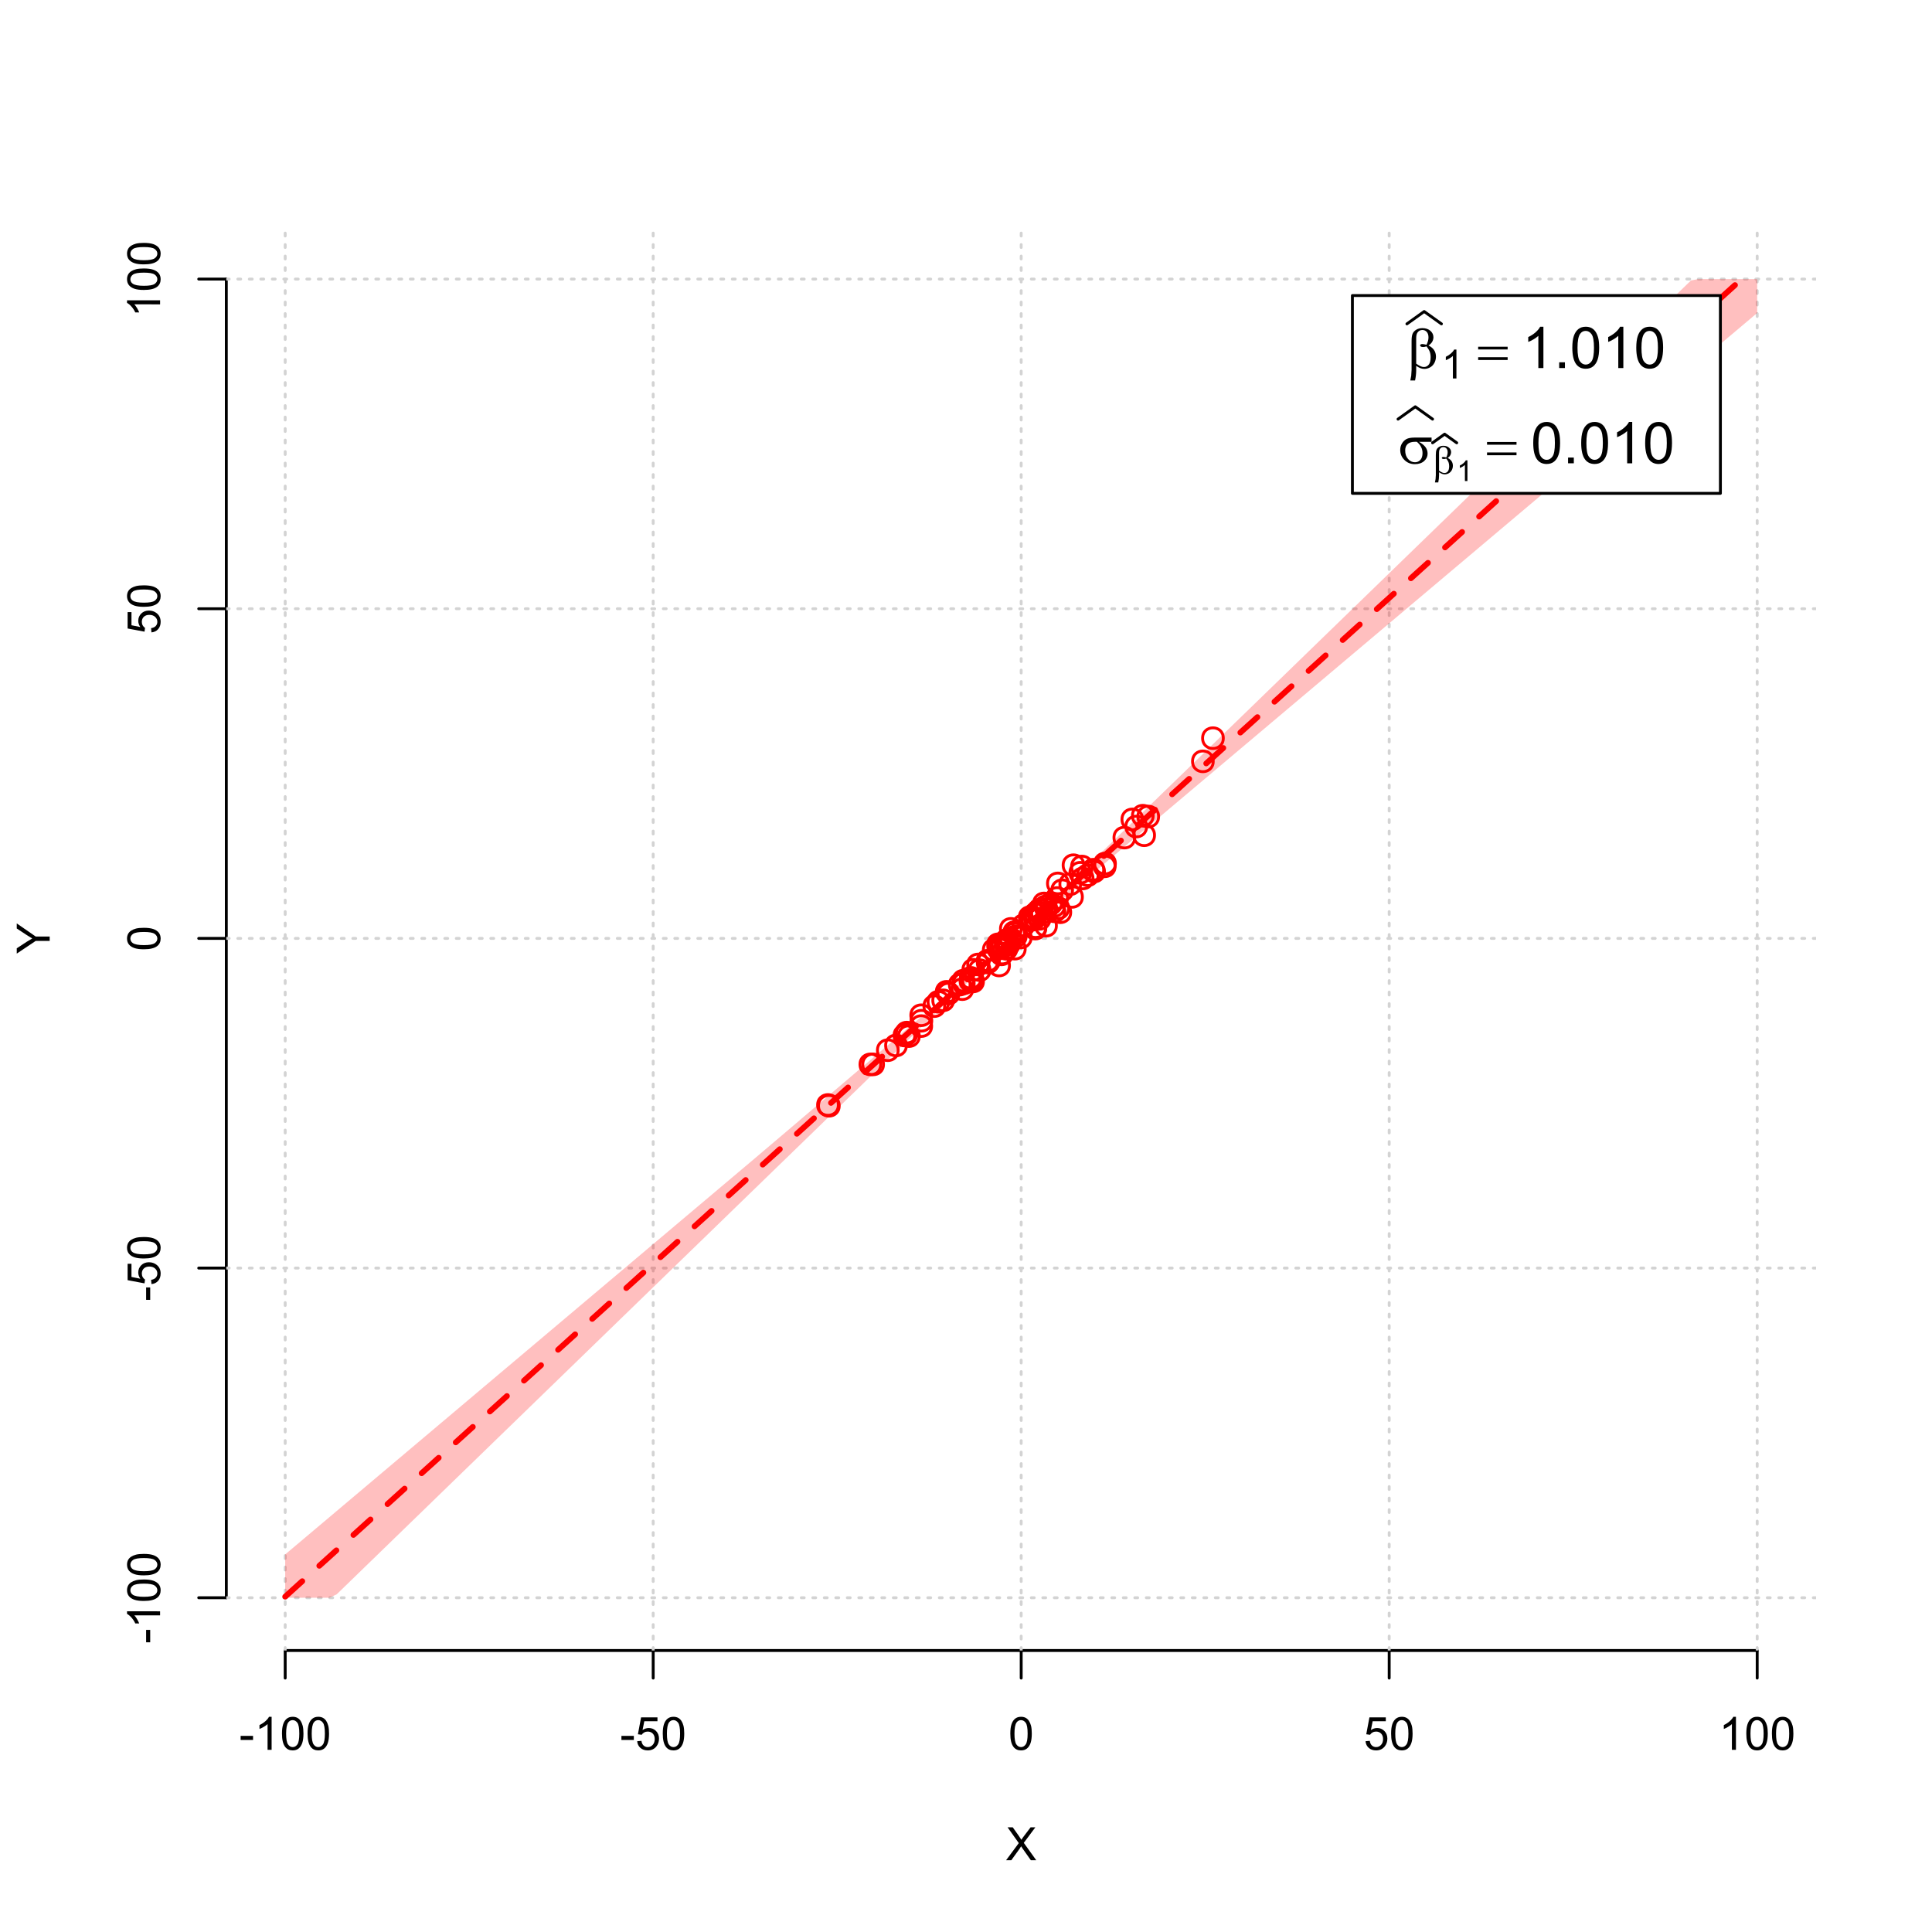 <?xml version="1.0" encoding="UTF-8"?>
<svg xmlns="http://www.w3.org/2000/svg" xmlns:xlink="http://www.w3.org/1999/xlink" width="504pt" height="504pt" viewBox="0 0 504 504" version="1.1">
<defs>
<g>
<symbol overflow="visible" id="glyph0-0">
<path style="stroke:none;" d="M 1.5 0 L 1.5 -7.5 L 7.5 -7.5 L 7.5 0 Z M 1.688 -0.188 L 7.312 -0.188 L 7.312 -7.312 L 1.688 -7.312 Z M 1.688 -0.188 "/>
</symbol>
<symbol overflow="visible" id="glyph0-1">
<path style="stroke:none;" d="M 0.055 0 L 3.375 -4.477 L 0.445 -8.59 L 1.797 -8.59 L 3.359 -6.387 C 3.68 -5.93 3.91 -5.578 4.047 -5.332 C 4.238 -5.645 4.465 -5.969 4.727 -6.312 L 6.457 -8.59 L 7.695 -8.59 L 4.676 -4.539 L 7.93 0 L 6.523 0 L 4.359 -3.062 C 4.238 -3.238 4.113 -3.43 3.984 -3.641 C 3.789 -3.324 3.652 -3.109 3.574 -2.992 L 1.418 0 Z M 0.055 0 "/>
</symbol>
<symbol overflow="visible" id="glyph0-2">
<path style="stroke:none;" d="M 0.383 -2.578 L 0.383 -3.641 L 3.621 -3.641 L 3.621 -2.578 Z M 0.383 -2.578 "/>
</symbol>
<symbol overflow="visible" id="glyph0-3">
<path style="stroke:none;" d="M 4.469 0 L 3.414 0 L 3.414 -6.719 C 3.16 -6.477 2.828 -6.234 2.414 -5.996 C 2 -5.75 1.629 -5.57 1.305 -5.449 L 1.305 -6.469 C 1.895 -6.742 2.41 -7.078 2.852 -7.477 C 3.293 -7.871 3.605 -8.254 3.789 -8.625 L 4.469 -8.625 Z M 4.469 0 "/>
</symbol>
<symbol overflow="visible" id="glyph0-4">
<path style="stroke:none;" d="M 0.5 -4.234 C 0.496 -5.246 0.602 -6.062 0.812 -6.688 C 1.02 -7.305 1.328 -7.785 1.742 -8.121 C 2.148 -8.457 2.668 -8.625 3.297 -8.625 C 3.758 -8.625 4.164 -8.531 4.512 -8.348 C 4.855 -8.16 5.141 -7.891 5.371 -7.543 C 5.594 -7.191 5.773 -6.766 5.906 -6.266 C 6.035 -5.762 6.098 -5.086 6.102 -4.234 C 6.098 -3.227 5.996 -2.414 5.789 -1.797 C 5.578 -1.176 5.266 -0.695 4.859 -0.359 C 4.445 -0.02 3.926 0.145 3.297 0.148 C 2.465 0.145 1.816 -0.148 1.348 -0.742 C 0.781 -1.457 0.496 -2.621 0.5 -4.234 Z M 1.582 -4.234 C 1.582 -2.824 1.746 -1.887 2.074 -1.418 C 2.402 -0.949 2.809 -0.715 3.297 -0.719 C 3.777 -0.715 4.184 -0.949 4.52 -1.422 C 4.848 -1.887 5.016 -2.824 5.016 -4.234 C 5.016 -5.648 4.848 -6.59 4.52 -7.055 C 4.184 -7.516 3.773 -7.746 3.289 -7.75 C 2.801 -7.746 2.414 -7.543 2.125 -7.137 C 1.762 -6.613 1.582 -5.645 1.582 -4.234 Z M 1.582 -4.234 "/>
</symbol>
<symbol overflow="visible" id="glyph0-5">
<path style="stroke:none;" d="M 0.5 -2.25 L 1.605 -2.344 C 1.684 -1.805 1.871 -1.398 2.176 -1.125 C 2.473 -0.852 2.836 -0.715 3.258 -0.719 C 3.766 -0.715 4.195 -0.906 4.547 -1.293 C 4.898 -1.672 5.074 -2.18 5.074 -2.82 C 5.074 -3.414 4.902 -3.891 4.566 -4.242 C 4.227 -4.59 3.785 -4.762 3.242 -4.766 C 2.898 -4.762 2.594 -4.684 2.32 -4.531 C 2.047 -4.375 1.832 -4.176 1.676 -3.93 L 0.688 -4.062 L 1.516 -8.473 L 5.789 -8.473 L 5.789 -7.465 L 2.359 -7.465 L 1.898 -5.156 C 2.414 -5.516 2.953 -5.695 3.523 -5.695 C 4.27 -5.695 4.902 -5.434 5.422 -4.914 C 5.934 -4.395 6.191 -3.727 6.195 -2.914 C 6.191 -2.133 5.965 -1.461 5.516 -0.898 C 4.961 -0.199 4.211 0.145 3.258 0.148 C 2.477 0.145 1.836 -0.07 1.344 -0.508 C 0.844 -0.941 0.562 -1.523 0.5 -2.25 Z M 0.5 -2.25 "/>
</symbol>
<symbol overflow="visible" id="glyph1-0">
<path style="stroke:none;" d="M 0 -1.5 L -7.5 -1.5 L -7.5 -7.5 L 0 -7.5 Z M -0.188 -1.688 L -0.188 -7.312 L -7.312 -7.312 L -7.312 -1.688 Z M -0.188 -1.688 "/>
</symbol>
<symbol overflow="visible" id="glyph1-1">
<path style="stroke:none;" d="M 0 -3.344 L -3.641 -3.348 L -8.59 -0.035 L -8.59 -1.418 L -6 -3.113 C -5.516 -3.422 -5.031 -3.715 -4.547 -3.984 C -4.992 -4.242 -5.496 -4.555 -6.062 -4.922 L -8.59 -6.586 L -8.59 -7.91 L -3.637 -4.484 L 0 -4.484 Z M 0 -3.344 "/>
</symbol>
<symbol overflow="visible" id="glyph1-2">
<path style="stroke:none;" d="M -2.578 -0.383 L -3.641 -0.383 L -3.641 -3.621 L -2.578 -3.621 Z M -2.578 -0.383 "/>
</symbol>
<symbol overflow="visible" id="glyph1-3">
<path style="stroke:none;" d="M 0 -4.469 L 0 -3.414 L -6.719 -3.418 C -6.477 -3.16 -6.234 -2.828 -5.996 -2.418 C -5.75 -2.004 -5.57 -1.633 -5.449 -1.309 L -6.469 -1.309 C -6.742 -1.895 -7.078 -2.41 -7.477 -2.852 C -7.871 -3.293 -8.254 -3.605 -8.625 -3.793 L -8.625 -4.473 Z M 0 -4.469 "/>
</symbol>
<symbol overflow="visible" id="glyph1-4">
<path style="stroke:none;" d="M -4.234 -0.5 C -5.246 -0.496 -6.062 -0.602 -6.688 -0.812 C -7.305 -1.02 -7.785 -1.328 -8.121 -1.742 C -8.457 -2.152 -8.625 -2.672 -8.625 -3.301 C -8.625 -3.758 -8.531 -4.164 -8.348 -4.512 C -8.16 -4.859 -7.891 -5.145 -7.543 -5.371 C -7.191 -5.594 -6.766 -5.773 -6.266 -5.906 C -5.762 -6.035 -5.086 -6.098 -4.234 -6.102 C -3.223 -6.098 -2.41 -5.996 -1.793 -5.789 C -1.176 -5.578 -0.695 -5.266 -0.359 -4.859 C -0.02 -4.445 0.145 -3.926 0.148 -3.297 C 0.145 -2.465 -0.148 -1.816 -0.742 -1.348 C -1.457 -0.781 -2.621 -0.496 -4.234 -0.5 Z M -4.234 -1.582 C -2.824 -1.582 -1.887 -1.746 -1.418 -2.074 C -0.949 -2.402 -0.715 -2.809 -0.719 -3.297 C -0.715 -3.777 -0.949 -4.184 -1.422 -4.52 C -1.887 -4.848 -2.824 -5.016 -4.234 -5.016 C -5.648 -5.016 -6.59 -4.848 -7.055 -4.52 C -7.516 -4.188 -7.746 -3.777 -7.75 -3.289 C -7.746 -2.801 -7.543 -2.414 -7.137 -2.129 C -6.613 -1.762 -5.645 -1.582 -4.234 -1.582 Z M -4.234 -1.582 "/>
</symbol>
<symbol overflow="visible" id="glyph1-5">
<path style="stroke:none;" d="M -2.25 -0.5 L -2.344 -1.605 C -1.805 -1.684 -1.398 -1.871 -1.125 -2.176 C -0.852 -2.473 -0.715 -2.836 -0.719 -3.258 C -0.715 -3.766 -0.906 -4.195 -1.293 -4.547 C -1.672 -4.898 -2.18 -5.074 -2.816 -5.074 C -3.414 -5.074 -3.891 -4.902 -4.242 -4.566 C -4.59 -4.227 -4.762 -3.785 -4.766 -3.242 C -4.762 -2.898 -4.684 -2.594 -4.531 -2.32 C -4.375 -2.047 -4.176 -1.832 -3.93 -1.676 L -4.062 -0.688 L -8.473 -1.52 L -8.473 -5.789 L -7.465 -5.789 L -7.465 -2.363 L -5.156 -1.898 C -5.516 -2.414 -5.695 -2.953 -5.695 -3.523 C -5.695 -4.27 -5.434 -4.902 -4.914 -5.422 C -4.395 -5.934 -3.727 -6.191 -2.91 -6.195 C -2.133 -6.191 -1.461 -5.965 -0.895 -5.516 C -0.199 -4.961 0.145 -4.211 0.148 -3.258 C 0.145 -2.477 -0.07 -1.836 -0.508 -1.344 C -0.941 -0.848 -1.523 -0.566 -2.25 -0.5 Z M -2.25 -0.5 "/>
</symbol>
<symbol overflow="visible" id="glyph2-0">
<path style="stroke:none;" d="M 0.754 0 L 0.754 -9.375 L 8.254 -9.375 L 8.254 0 Z M 0.988 -0.234 L 8.02 -0.234 L 8.02 -9.141 L 0.988 -9.141 Z M 0.988 -0.234 "/>
</symbol>
<symbol overflow="visible" id="glyph2-1">
<path style="stroke:none;" d="M 2.418 -0.57 L 2.418 0.668 C 2.414 1.457 2.316 2.312 2.125 3.238 L 0.887 3.238 C 1.016 2.629 1.094 2.215 1.121 2 C 1.18 1.312 1.211 0.812 1.215 0.5 L 1.215 -6.988 C 1.211 -7.859 1.297 -8.508 1.473 -8.93 C 1.645 -9.352 1.957 -9.703 2.41 -9.988 C 2.859 -10.27 3.402 -10.41 4.035 -10.414 C 4.906 -10.41 5.605 -10.176 6.129 -9.711 C 6.652 -9.238 6.914 -8.684 6.914 -8.043 C 6.914 -7.625 6.805 -7.23 6.594 -6.855 C 6.379 -6.48 6.051 -6.156 5.609 -5.891 C 6.914 -5.262 7.57 -4.289 7.574 -2.973 C 7.57 -2.383 7.434 -1.836 7.164 -1.332 C 6.887 -0.82 6.512 -0.434 6.035 -0.172 C 5.555 0.094 5.059 0.223 4.555 0.227 C 4.227 0.223 3.906 0.168 3.586 0.059 C 3.266 -0.051 2.875 -0.258 2.418 -0.57 Z M 2.418 -1.148 C 2.891 -0.816 3.305 -0.578 3.656 -0.434 C 3.918 -0.324 4.18 -0.27 4.445 -0.27 C 4.938 -0.27 5.352 -0.473 5.688 -0.879 C 6.02 -1.285 6.188 -1.93 6.188 -2.82 C 6.188 -3.375 6.105 -3.863 5.949 -4.281 C 5.785 -4.695 5.508 -5.152 5.113 -5.656 C 4.773 -5.539 4.484 -5.484 4.242 -5.484 C 3.945 -5.484 3.738 -5.527 3.621 -5.617 C 3.5 -5.703 3.438 -5.797 3.441 -5.902 C 3.438 -5.992 3.484 -6.078 3.578 -6.152 C 3.668 -6.223 3.816 -6.258 4.027 -6.262 C 4.262 -6.258 4.625 -6.195 5.113 -6.07 C 5.453 -6.75 5.625 -7.391 5.625 -8 C 5.625 -8.609 5.473 -9.086 5.172 -9.426 C 4.867 -9.758 4.492 -9.926 4.043 -9.93 C 3.477 -9.926 3.035 -9.688 2.727 -9.215 C 2.516 -8.895 2.414 -8.383 2.418 -7.684 Z M 2.418 -1.148 "/>
</symbol>
<symbol overflow="visible" id="glyph2-2">
<path style="stroke:none;" d="M 0.27 -5.559 L 7.961 -5.559 L 7.961 -4.848 L 0.27 -4.848 Z M 0.27 -2.828 L 7.961 -2.828 L 7.961 -2.102 L 0.27 -2.102 Z M 0.27 -2.828 "/>
</symbol>
<symbol overflow="visible" id="glyph2-3">
<path style="stroke:none;" d="M 8.746 -5.602 L 5.465 -5.602 C 6.199 -5.191 6.758 -4.734 7.141 -4.238 C 7.52 -3.738 7.711 -3.164 7.711 -2.512 C 7.711 -1.758 7.406 -1.113 6.801 -0.578 C 6.195 -0.043 5.387 0.223 4.371 0.227 C 3.301 0.223 2.398 -0.137 1.668 -0.863 C 0.934 -1.59 0.566 -2.469 0.57 -3.5 C 0.566 -4.117 0.723 -4.68 1.031 -5.184 C 1.336 -5.688 1.723 -6.066 2.199 -6.324 C 2.668 -6.578 3.391 -6.707 4.367 -6.711 L 8.746 -6.711 Z M 4.914 -5.602 C 4.707 -5.605 4.551 -5.605 4.445 -5.609 C 3.566 -5.605 2.918 -5.41 2.5 -5.023 C 2.074 -4.629 1.863 -4.078 1.867 -3.367 C 1.863 -2.434 2.113 -1.684 2.621 -1.117 C 3.121 -0.551 3.719 -0.27 4.41 -0.27 C 4.984 -0.27 5.457 -0.473 5.828 -0.887 C 6.199 -1.297 6.387 -1.895 6.387 -2.672 C 6.387 -3.797 5.895 -4.773 4.914 -5.602 Z M 4.914 -5.602 "/>
</symbol>
<symbol overflow="visible" id="glyph3-0">
<path style="stroke:none;" d="M 1.312 0 L 1.312 -6.562 L 6.562 -6.562 L 6.562 0 Z M 1.477 -0.164 L 6.398 -0.164 L 6.398 -6.398 L 1.477 -6.398 Z M 1.477 -0.164 "/>
</symbol>
<symbol overflow="visible" id="glyph3-1">
<path style="stroke:none;" d="M 3.91 0 L 2.988 0 L 2.988 -5.879 C 2.766 -5.664 2.473 -5.453 2.113 -5.242 C 1.75 -5.027 1.426 -4.871 1.145 -4.77 L 1.145 -5.66 C 1.656 -5.902 2.109 -6.195 2.496 -6.539 C 2.883 -6.883 3.156 -7.219 3.316 -7.547 L 3.91 -7.547 Z M 3.91 0 "/>
</symbol>
<symbol overflow="visible" id="glyph4-0">
<path style="stroke:none;" d="M 1.875 0 L 1.875 -9.375 L 9.375 -9.375 L 9.375 0 Z M 2.109 -0.234 L 9.141 -0.234 L 9.141 -9.141 L 2.109 -9.141 Z M 2.109 -0.234 "/>
</symbol>
<symbol overflow="visible" id="glyph4-1">
<path style="stroke:none;" d="M 5.59 0 L 4.27 0 L 4.27 -8.402 C 3.949 -8.098 3.531 -7.793 3.02 -7.492 C 2.504 -7.188 2.043 -6.961 1.633 -6.812 L 1.633 -8.086 C 2.367 -8.43 3.012 -8.848 3.566 -9.344 C 4.117 -9.836 4.508 -10.316 4.738 -10.781 L 5.59 -10.781 Z M 5.59 0 "/>
</symbol>
<symbol overflow="visible" id="glyph4-2">
<path style="stroke:none;" d="M 1.363 0 L 1.363 -1.5 L 2.863 -1.5 L 2.863 0 Z M 1.363 0 "/>
</symbol>
<symbol overflow="visible" id="glyph4-3">
<path style="stroke:none;" d="M 0.621 -5.297 C 0.621 -6.562 0.75 -7.582 1.012 -8.359 C 1.273 -9.133 1.664 -9.73 2.18 -10.152 C 2.695 -10.57 3.344 -10.781 4.125 -10.781 C 4.699 -10.781 5.203 -10.664 5.641 -10.434 C 6.074 -10.199 6.434 -9.863 6.715 -9.43 C 6.996 -8.988 7.219 -8.457 7.383 -7.832 C 7.543 -7.203 7.621 -6.359 7.625 -5.297 C 7.621 -4.035 7.492 -3.016 7.234 -2.246 C 6.973 -1.469 6.586 -0.871 6.074 -0.449 C 5.559 -0.027 4.91 0.18 4.125 0.184 C 3.086 0.18 2.27 -0.188 1.684 -0.93 C 0.973 -1.82 0.621 -3.277 0.621 -5.297 Z M 1.977 -5.297 C 1.973 -3.531 2.18 -2.355 2.594 -1.777 C 3.004 -1.191 3.516 -0.902 4.125 -0.902 C 4.727 -0.902 5.234 -1.195 5.648 -1.781 C 6.062 -2.367 6.27 -3.539 6.27 -5.297 C 6.27 -7.062 6.062 -8.234 5.648 -8.816 C 5.234 -9.398 4.719 -9.691 4.109 -9.691 C 3.5 -9.691 3.02 -9.434 2.66 -8.922 C 2.203 -8.262 1.973 -7.055 1.977 -5.297 Z M 1.977 -5.297 "/>
</symbol>
<symbol overflow="visible" id="glyph5-0">
<path style="stroke:none;" d="M 0.527 0 L 0.527 -6.562 L 5.777 -6.562 L 5.777 0 Z M 0.691 -0.164 L 5.613 -0.164 L 5.613 -6.398 L 0.691 -6.398 Z M 0.691 -0.164 "/>
</symbol>
<symbol overflow="visible" id="glyph5-1">
<path style="stroke:none;" d="M 1.691 -0.398 L 1.691 0.465 C 1.688 1.016 1.621 1.617 1.488 2.266 L 0.621 2.266 C 0.711 1.84 0.766 1.551 0.785 1.398 C 0.828 0.918 0.848 0.566 0.852 0.348 L 0.852 -4.891 C 0.848 -5.5 0.91 -5.953 1.031 -6.25 C 1.152 -6.543 1.371 -6.789 1.688 -6.992 C 2.004 -7.188 2.383 -7.289 2.824 -7.289 C 3.434 -7.289 3.922 -7.125 4.289 -6.797 C 4.656 -6.469 4.84 -6.078 4.84 -5.629 C 4.84 -5.336 4.766 -5.059 4.617 -4.801 C 4.469 -4.535 4.238 -4.309 3.926 -4.121 C 4.84 -3.68 5.297 -3 5.301 -2.082 C 5.297 -1.668 5.199 -1.285 5.012 -0.93 C 4.816 -0.574 4.555 -0.305 4.223 -0.117 C 3.887 0.066 3.543 0.156 3.188 0.16 C 2.957 0.156 2.73 0.117 2.508 0.039 C 2.281 -0.039 2.008 -0.184 1.691 -0.398 Z M 1.691 -0.805 C 2.02 -0.57 2.309 -0.402 2.559 -0.301 C 2.742 -0.223 2.926 -0.188 3.113 -0.191 C 3.453 -0.188 3.742 -0.328 3.98 -0.617 C 4.211 -0.898 4.328 -1.352 4.332 -1.973 C 4.328 -2.359 4.273 -2.699 4.164 -2.996 C 4.051 -3.285 3.855 -3.605 3.578 -3.957 C 3.34 -3.875 3.137 -3.836 2.969 -3.84 C 2.762 -3.836 2.617 -3.867 2.535 -3.93 C 2.449 -3.988 2.406 -4.055 2.41 -4.133 C 2.406 -4.195 2.441 -4.254 2.508 -4.305 C 2.57 -4.355 2.672 -4.383 2.82 -4.383 C 2.984 -4.383 3.238 -4.336 3.578 -4.25 C 3.816 -4.719 3.938 -5.168 3.938 -5.598 C 3.938 -6.027 3.828 -6.363 3.617 -6.598 C 3.402 -6.832 3.141 -6.949 2.828 -6.953 C 2.43 -6.949 2.121 -6.781 1.906 -6.449 C 1.758 -6.227 1.688 -5.871 1.691 -5.379 Z M 1.691 -0.805 "/>
</symbol>
<symbol overflow="visible" id="glyph6-0">
<path style="stroke:none;" d="M 0.938 0 L 0.938 -4.688 L 4.688 -4.688 L 4.688 0 Z M 1.055 -0.117 L 4.57 -0.117 L 4.57 -4.57 L 1.055 -4.57 Z M 1.055 -0.117 "/>
</symbol>
<symbol overflow="visible" id="glyph6-1">
<path style="stroke:none;" d="M 2.793 0 L 2.137 0 L 2.137 -4.199 C 1.977 -4.047 1.77 -3.895 1.512 -3.746 C 1.254 -3.59 1.02 -3.477 0.816 -3.406 L 0.816 -4.043 C 1.184 -4.215 1.508 -4.422 1.781 -4.672 C 2.055 -4.914 2.25 -5.156 2.371 -5.391 L 2.793 -5.391 Z M 2.793 0 "/>
</symbol>
</g>
<clipPath id="clip1">
  <path d="M 74 59.039 L 75 59.039 L 75 430.559 L 74 430.559 Z M 74 59.039 "/>
</clipPath>
<clipPath id="clip2">
  <path d="M 170 59.039 L 171 59.039 L 171 430.559 L 170 430.559 Z M 170 59.039 "/>
</clipPath>
<clipPath id="clip3">
  <path d="M 266 59.039 L 267 59.039 L 267 430.559 L 266 430.559 Z M 266 59.039 "/>
</clipPath>
<clipPath id="clip4">
  <path d="M 362 59.039 L 363 59.039 L 363 430.559 L 362 430.559 Z M 362 59.039 "/>
</clipPath>
<clipPath id="clip5">
  <path d="M 458 59.039 L 459 59.039 L 459 430.559 L 458 430.559 Z M 458 59.039 "/>
</clipPath>
<clipPath id="clip6">
  <path d="M 59.039 416 L 473.758 416 L 473.758 418 L 59.039 418 Z M 59.039 416 "/>
</clipPath>
<clipPath id="clip7">
  <path d="M 59.039 330 L 473.758 330 L 473.758 332 L 59.039 332 Z M 59.039 330 "/>
</clipPath>
<clipPath id="clip8">
  <path d="M 59.039 244 L 473.758 244 L 473.758 246 L 59.039 246 Z M 59.039 244 "/>
</clipPath>
<clipPath id="clip9">
  <path d="M 59.039 158 L 473.758 158 L 473.758 160 L 59.039 160 Z M 59.039 158 "/>
</clipPath>
<clipPath id="clip10">
  <path d="M 59.039 72 L 473.758 72 L 473.758 74 L 59.039 74 Z M 59.039 72 "/>
</clipPath>
</defs>
<g id="surface1471">
<rect x="0" y="0" width="504" height="504" style="fill:rgb(100%,100%,100%);fill-opacity:1;stroke:none;"/>
<g style="fill:rgb(0%,0%,0%);fill-opacity:1;">
  <use xlink:href="#glyph0-1" x="262.398" y="485.281"/>
</g>
<g style="fill:rgb(0%,0%,0%);fill-opacity:1;">
  <use xlink:href="#glyph1-1" x="12.961" y="248.801"/>
</g>
<path style="fill:none;stroke-width:0.75;stroke-linecap:round;stroke-linejoin:round;stroke:rgb(0%,0%,0%);stroke-opacity:1;stroke-miterlimit:10;" d="M 74.398 430.559 L 458.398 430.559 "/>
<path style="fill:none;stroke-width:0.75;stroke-linecap:round;stroke-linejoin:round;stroke:rgb(0%,0%,0%);stroke-opacity:1;stroke-miterlimit:10;" d="M 74.398 430.559 L 74.398 437.762 "/>
<path style="fill:none;stroke-width:0.75;stroke-linecap:round;stroke-linejoin:round;stroke:rgb(0%,0%,0%);stroke-opacity:1;stroke-miterlimit:10;" d="M 170.398 430.559 L 170.398 437.762 "/>
<path style="fill:none;stroke-width:0.75;stroke-linecap:round;stroke-linejoin:round;stroke:rgb(0%,0%,0%);stroke-opacity:1;stroke-miterlimit:10;" d="M 266.398 430.559 L 266.398 437.762 "/>
<path style="fill:none;stroke-width:0.75;stroke-linecap:round;stroke-linejoin:round;stroke:rgb(0%,0%,0%);stroke-opacity:1;stroke-miterlimit:10;" d="M 362.398 430.559 L 362.398 437.762 "/>
<path style="fill:none;stroke-width:0.75;stroke-linecap:round;stroke-linejoin:round;stroke:rgb(0%,0%,0%);stroke-opacity:1;stroke-miterlimit:10;" d="M 458.398 430.559 L 458.398 437.762 "/>
<g style="fill:rgb(0%,0%,0%);fill-opacity:1;">
  <use xlink:href="#glyph0-2" x="62.391" y="456.48"/>
  <use xlink:href="#glyph0-3" x="66.387" y="456.48"/>
  <use xlink:href="#glyph0-4" x="73.061" y="456.48"/>
  <use xlink:href="#glyph0-4" x="79.734" y="456.48"/>
</g>
<g style="fill:rgb(0%,0%,0%);fill-opacity:1;">
  <use xlink:href="#glyph0-2" x="161.727" y="456.48"/>
  <use xlink:href="#glyph0-5" x="165.723" y="456.48"/>
  <use xlink:href="#glyph0-4" x="172.396" y="456.48"/>
</g>
<g style="fill:rgb(0%,0%,0%);fill-opacity:1;">
  <use xlink:href="#glyph0-4" x="263.062" y="456.48"/>
</g>
<g style="fill:rgb(0%,0%,0%);fill-opacity:1;">
  <use xlink:href="#glyph0-5" x="355.727" y="456.48"/>
  <use xlink:href="#glyph0-4" x="362.4" y="456.48"/>
</g>
<g style="fill:rgb(0%,0%,0%);fill-opacity:1;">
  <use xlink:href="#glyph0-3" x="448.387" y="456.48"/>
  <use xlink:href="#glyph0-4" x="455.061" y="456.48"/>
  <use xlink:href="#glyph0-4" x="461.734" y="456.48"/>
</g>
<path style="fill:none;stroke-width:0.75;stroke-linecap:round;stroke-linejoin:round;stroke:rgb(0%,0%,0%);stroke-opacity:1;stroke-miterlimit:10;" d="M 59.039 416.801 L 59.039 72.801 "/>
<path style="fill:none;stroke-width:0.75;stroke-linecap:round;stroke-linejoin:round;stroke:rgb(0%,0%,0%);stroke-opacity:1;stroke-miterlimit:10;" d="M 59.039 416.801 L 51.84 416.801 "/>
<path style="fill:none;stroke-width:0.75;stroke-linecap:round;stroke-linejoin:round;stroke:rgb(0%,0%,0%);stroke-opacity:1;stroke-miterlimit:10;" d="M 59.039 330.801 L 51.84 330.801 "/>
<path style="fill:none;stroke-width:0.75;stroke-linecap:round;stroke-linejoin:round;stroke:rgb(0%,0%,0%);stroke-opacity:1;stroke-miterlimit:10;" d="M 59.039 244.801 L 51.84 244.801 "/>
<path style="fill:none;stroke-width:0.75;stroke-linecap:round;stroke-linejoin:round;stroke:rgb(0%,0%,0%);stroke-opacity:1;stroke-miterlimit:10;" d="M 59.039 158.801 L 51.84 158.801 "/>
<path style="fill:none;stroke-width:0.75;stroke-linecap:round;stroke-linejoin:round;stroke:rgb(0%,0%,0%);stroke-opacity:1;stroke-miterlimit:10;" d="M 59.039 72.801 L 51.84 72.801 "/>
<g style="fill:rgb(0%,0%,0%);fill-opacity:1;">
  <use xlink:href="#glyph1-2" x="41.762" y="428.809"/>
  <use xlink:href="#glyph1-3" x="41.762" y="424.812"/>
  <use xlink:href="#glyph1-4" x="41.762" y="418.139"/>
  <use xlink:href="#glyph1-4" x="41.762" y="411.465"/>
</g>
<g style="fill:rgb(0%,0%,0%);fill-opacity:1;">
  <use xlink:href="#glyph1-2" x="41.762" y="339.473"/>
  <use xlink:href="#glyph1-5" x="41.762" y="335.477"/>
  <use xlink:href="#glyph1-4" x="41.762" y="328.803"/>
</g>
<g style="fill:rgb(0%,0%,0%);fill-opacity:1;">
  <use xlink:href="#glyph1-4" x="41.762" y="248.137"/>
</g>
<g style="fill:rgb(0%,0%,0%);fill-opacity:1;">
  <use xlink:href="#glyph1-5" x="41.762" y="165.473"/>
  <use xlink:href="#glyph1-4" x="41.762" y="158.799"/>
</g>
<g style="fill:rgb(0%,0%,0%);fill-opacity:1;">
  <use xlink:href="#glyph1-3" x="41.762" y="82.812"/>
  <use xlink:href="#glyph1-4" x="41.762" y="76.139"/>
  <use xlink:href="#glyph1-4" x="41.762" y="69.465"/>
</g>
<g clip-path="url(#clip1)" clip-rule="nonzero">
<path style="fill:none;stroke-width:0.75;stroke-linecap:round;stroke-linejoin:round;stroke:rgb(82.745%,82.745%,82.745%);stroke-opacity:1;stroke-dasharray:0.75,2.25;stroke-miterlimit:10;" d="M 74.398 430.559 L 74.398 59.039 "/>
</g>
<g clip-path="url(#clip2)" clip-rule="nonzero">
<path style="fill:none;stroke-width:0.75;stroke-linecap:round;stroke-linejoin:round;stroke:rgb(82.745%,82.745%,82.745%);stroke-opacity:1;stroke-dasharray:0.75,2.25;stroke-miterlimit:10;" d="M 170.398 430.559 L 170.398 59.039 "/>
</g>
<g clip-path="url(#clip3)" clip-rule="nonzero">
<path style="fill:none;stroke-width:0.75;stroke-linecap:round;stroke-linejoin:round;stroke:rgb(82.745%,82.745%,82.745%);stroke-opacity:1;stroke-dasharray:0.75,2.25;stroke-miterlimit:10;" d="M 266.398 430.559 L 266.398 59.039 "/>
</g>
<g clip-path="url(#clip4)" clip-rule="nonzero">
<path style="fill:none;stroke-width:0.75;stroke-linecap:round;stroke-linejoin:round;stroke:rgb(82.745%,82.745%,82.745%);stroke-opacity:1;stroke-dasharray:0.75,2.25;stroke-miterlimit:10;" d="M 362.398 430.559 L 362.398 59.039 "/>
</g>
<g clip-path="url(#clip5)" clip-rule="nonzero">
<path style="fill:none;stroke-width:0.75;stroke-linecap:round;stroke-linejoin:round;stroke:rgb(82.745%,82.745%,82.745%);stroke-opacity:1;stroke-dasharray:0.75,2.25;stroke-miterlimit:10;" d="M 458.398 430.559 L 458.398 59.039 "/>
</g>
<g clip-path="url(#clip6)" clip-rule="nonzero">
<path style="fill:none;stroke-width:0.75;stroke-linecap:round;stroke-linejoin:round;stroke:rgb(82.745%,82.745%,82.745%);stroke-opacity:1;stroke-dasharray:0.75,2.25;stroke-miterlimit:10;" d="M 59.039 416.801 L 473.762 416.801 "/>
</g>
<g clip-path="url(#clip7)" clip-rule="nonzero">
<path style="fill:none;stroke-width:0.75;stroke-linecap:round;stroke-linejoin:round;stroke:rgb(82.745%,82.745%,82.745%);stroke-opacity:1;stroke-dasharray:0.75,2.25;stroke-miterlimit:10;" d="M 59.039 330.801 L 473.762 330.801 "/>
</g>
<g clip-path="url(#clip8)" clip-rule="nonzero">
<path style="fill:none;stroke-width:0.75;stroke-linecap:round;stroke-linejoin:round;stroke:rgb(82.745%,82.745%,82.745%);stroke-opacity:1;stroke-dasharray:0.75,2.25;stroke-miterlimit:10;" d="M 59.039 244.801 L 473.762 244.801 "/>
</g>
<g clip-path="url(#clip9)" clip-rule="nonzero">
<path style="fill:none;stroke-width:0.75;stroke-linecap:round;stroke-linejoin:round;stroke:rgb(82.745%,82.745%,82.745%);stroke-opacity:1;stroke-dasharray:0.75,2.25;stroke-miterlimit:10;" d="M 59.039 158.801 L 473.762 158.801 "/>
</g>
<g clip-path="url(#clip10)" clip-rule="nonzero">
<path style="fill:none;stroke-width:0.75;stroke-linecap:round;stroke-linejoin:round;stroke:rgb(82.745%,82.745%,82.745%);stroke-opacity:1;stroke-dasharray:0.75,2.25;stroke-miterlimit:10;" d="M 59.039 72.801 L 473.762 72.801 "/>
</g>
<path style=" stroke:none;fill-rule:nonzero;fill:rgb(100%,0%,0%);fill-opacity:0.251;" d="M 74.398 416.801 L 74.398 405.504 L 76.32 403.883 L 78.238 402.266 L 80.16 400.645 L 82.078 399.027 L 84 397.406 L 85.922 395.789 L 87.84 394.168 L 89.762 392.551 L 91.68 390.93 L 93.602 389.312 L 95.52 387.691 L 97.441 386.074 L 99.359 384.453 L 101.281 382.832 L 103.199 381.215 L 105.121 379.594 L 107.039 377.977 L 108.961 376.355 L 110.879 374.738 L 112.801 373.117 L 114.719 371.5 L 116.641 369.879 L 118.559 368.262 L 120.48 366.641 L 122.398 365.02 L 124.32 363.402 L 126.238 361.781 L 128.16 360.164 L 130.078 358.543 L 132 356.926 L 133.922 355.305 L 135.84 353.688 L 137.762 352.066 L 139.68 350.449 L 141.602 348.828 L 143.52 347.207 L 145.441 345.59 L 147.359 343.969 L 149.281 342.352 L 151.199 340.73 L 153.121 339.113 L 155.039 337.492 L 156.961 335.875 L 158.879 334.254 L 160.801 332.637 L 162.719 331.016 L 164.641 329.398 L 166.559 327.777 L 168.48 326.156 L 170.398 324.539 L 172.32 322.918 L 174.238 321.301 L 176.16 319.68 L 178.078 318.062 L 180 316.441 L 181.922 314.824 L 183.84 313.203 L 185.762 311.586 L 187.68 309.965 L 189.602 308.344 L 191.52 306.727 L 193.441 305.105 L 195.359 303.488 L 197.281 301.867 L 199.199 300.234 L 201.121 298.605 L 203.039 296.977 L 204.961 295.348 L 206.879 293.715 L 208.801 292.078 L 210.719 290.445 L 212.641 288.809 L 214.559 287.176 L 216.48 285.543 L 218.398 283.906 L 220.32 282.273 L 222.238 280.637 L 224.16 279.004 L 226.078 277.367 L 228 275.734 L 229.922 274.098 L 231.84 272.465 L 233.762 270.828 L 235.68 269.195 L 237.602 267.559 L 239.52 265.926 L 241.441 264.289 L 243.359 262.656 L 245.281 261.02 L 247.199 259.387 L 249.121 257.754 L 251.039 256.09 L 252.961 254.395 L 254.879 252.703 L 256.801 251.012 L 258.719 249.316 L 260.641 247.625 L 262.559 245.93 L 264.48 244.195 L 266.398 242.418 L 268.32 240.645 L 270.238 238.867 L 272.16 237.07 L 274.078 235.223 L 277.922 231.496 L 279.84 229.633 L 281.762 227.77 L 283.68 225.91 L 285.602 224.047 L 287.52 222.184 L 289.441 220.32 L 291.359 218.457 L 293.281 216.594 L 295.199 214.73 L 297.121 212.871 L 299.039 211.008 L 300.961 209.145 L 302.879 207.281 L 304.801 205.418 L 306.719 203.555 L 308.641 201.695 L 310.559 199.832 L 312.48 197.969 L 314.398 196.105 L 316.32 194.242 L 318.238 192.379 L 320.16 190.516 L 322.078 188.656 L 325.922 184.93 L 327.84 183.066 L 329.762 181.203 L 331.68 179.34 L 333.602 177.48 L 335.52 175.617 L 337.441 173.754 L 339.359 171.891 L 341.281 170.027 L 343.199 168.164 L 345.121 166.301 L 347.039 164.441 L 348.961 162.578 L 350.879 160.715 L 352.801 158.852 L 354.719 156.988 L 356.641 155.125 L 358.559 153.266 L 360.48 151.402 L 362.398 149.539 L 364.32 147.676 L 366.238 145.812 L 368.16 143.949 L 370.078 142.09 L 373.922 138.363 L 375.84 136.5 L 377.762 134.637 L 379.68 132.773 L 381.602 130.91 L 383.52 129.051 L 385.441 127.188 L 387.359 125.324 L 389.281 123.461 L 391.199 121.598 L 393.121 119.734 L 395.039 117.875 L 396.961 116.012 L 398.879 114.148 L 400.801 112.285 L 402.719 110.422 L 404.641 108.559 L 406.559 106.695 L 408.48 104.836 L 410.398 102.973 L 412.32 101.109 L 414.238 99.246 L 416.16 97.383 L 418.078 95.52 L 420 93.66 L 421.922 91.797 L 423.84 89.934 L 425.762 88.07 L 427.68 86.207 L 429.602 84.344 L 431.52 82.48 L 433.441 80.621 L 435.359 78.758 L 437.281 76.895 L 439.199 75.031 L 441.121 73.168 L 443.039 72.801 L 458.398 72.801 L 458.398 81.641 L 456.48 83.262 L 454.559 84.883 L 452.641 86.5 L 450.719 88.121 L 448.801 89.738 L 446.879 91.359 L 444.961 92.977 L 443.039 94.598 L 441.121 96.215 L 439.199 97.836 L 437.281 99.453 L 435.359 101.074 L 433.441 102.695 L 431.52 104.312 L 429.602 105.934 L 427.68 107.551 L 425.762 109.172 L 423.84 110.789 L 421.922 112.41 L 420 114.027 L 418.078 115.648 L 416.16 117.266 L 414.238 118.887 L 412.32 120.508 L 410.398 122.125 L 408.48 123.746 L 406.559 125.363 L 404.641 126.984 L 402.719 128.602 L 400.801 130.223 L 398.879 131.84 L 396.961 133.461 L 395.039 135.078 L 393.121 136.699 L 391.199 138.316 L 389.281 139.938 L 387.359 141.559 L 385.441 143.176 L 383.52 144.797 L 381.602 146.414 L 379.68 148.035 L 377.762 149.652 L 375.84 151.273 L 373.922 152.891 L 372 154.512 L 370.078 156.129 L 368.16 157.75 L 366.238 159.371 L 364.32 160.988 L 362.398 162.609 L 360.48 164.227 L 358.559 165.848 L 356.641 167.465 L 354.719 169.086 L 352.801 170.703 L 350.879 172.324 L 348.961 173.941 L 347.039 175.562 L 345.121 177.184 L 343.199 178.801 L 341.281 180.422 L 339.359 182.039 L 337.441 183.66 L 335.52 185.277 L 333.602 186.898 L 331.68 188.516 L 329.762 190.137 L 327.84 191.754 L 325.922 193.375 L 324 194.992 L 322.078 196.613 L 320.16 198.234 L 318.238 199.852 L 316.32 201.473 L 314.398 203.09 L 312.48 204.711 L 310.559 206.328 L 308.641 207.949 L 306.719 209.566 L 304.801 211.188 L 302.879 212.805 L 300.961 214.426 L 299.039 216.047 L 297.121 217.664 L 295.199 219.289 L 293.281 220.914 L 291.359 222.543 L 289.441 224.168 L 287.52 225.793 L 285.602 227.422 L 283.68 229.047 L 281.762 230.672 L 279.84 232.301 L 277.922 233.926 L 276 235.551 L 274.078 237.188 L 272.16 238.824 L 270.238 240.461 L 268.32 242.102 L 266.398 243.738 L 264.48 245.391 L 262.559 247.055 L 260.641 248.719 L 258.719 250.41 L 256.801 252.172 L 254.879 253.977 L 252.961 255.781 L 251.039 257.586 L 249.121 259.438 L 247.199 261.301 L 245.281 263.16 L 243.359 265.023 L 241.441 266.887 L 239.52 268.75 L 237.602 270.613 L 235.68 272.477 L 233.762 274.34 L 231.84 276.199 L 229.922 278.062 L 226.078 281.789 L 224.16 283.652 L 222.238 285.516 L 220.32 287.375 L 218.398 289.238 L 216.48 291.102 L 214.559 292.965 L 212.641 294.828 L 210.719 296.691 L 208.801 298.555 L 206.879 300.414 L 204.961 302.277 L 203.039 304.141 L 201.121 306.004 L 199.199 307.867 L 197.281 309.73 L 195.359 311.59 L 193.441 313.453 L 191.52 315.316 L 189.602 317.18 L 187.68 319.043 L 185.762 320.906 L 183.84 322.77 L 181.922 324.629 L 178.078 328.355 L 176.16 330.219 L 174.238 332.082 L 172.32 333.945 L 170.398 335.805 L 168.48 337.668 L 166.559 339.531 L 164.641 341.395 L 162.719 343.258 L 160.801 345.121 L 158.879 346.984 L 156.961 348.844 L 155.039 350.707 L 153.121 352.57 L 151.199 354.434 L 149.281 356.297 L 147.359 358.16 L 145.441 360.02 L 143.52 361.883 L 141.602 363.746 L 139.68 365.609 L 137.762 367.473 L 135.84 369.336 L 133.922 371.199 L 132 373.059 L 130.078 374.922 L 128.16 376.785 L 126.238 378.648 L 124.32 380.512 L 122.398 382.375 L 120.48 384.234 L 118.559 386.098 L 116.641 387.961 L 114.719 389.824 L 112.801 391.688 L 110.879 393.551 L 108.961 395.414 L 107.039 397.273 L 105.121 399.137 L 103.199 401 L 101.281 402.863 L 99.359 404.727 L 97.441 406.59 L 95.52 408.449 L 93.602 410.312 L 91.68 412.176 L 89.762 414.039 L 87.84 415.902 L 85.922 416.801 Z M 74.398 416.801 "/>
<path style="fill:none;stroke-width:0.75;stroke-linecap:round;stroke-linejoin:round;stroke:rgb(100%,0%,0%);stroke-opacity:1;stroke-miterlimit:10;" d="M 256.594 252.988 C 256.594 256.59 251.195 256.59 251.195 252.988 C 251.195 249.387 256.594 249.387 256.594 252.988 "/>
<path style="fill:none;stroke-width:0.75;stroke-linecap:round;stroke-linejoin:round;stroke:rgb(100%,0%,0%);stroke-opacity:1;stroke-miterlimit:10;" d="M 277.781 237.738 C 277.781 241.34 272.383 241.34 272.383 237.738 C 272.383 234.141 277.781 234.141 277.781 237.738 "/>
<path style="fill:none;stroke-width:0.75;stroke-linecap:round;stroke-linejoin:round;stroke:rgb(100%,0%,0%);stroke-opacity:1;stroke-miterlimit:10;" d="M 247.5 261.336 C 247.5 264.938 242.102 264.938 242.102 261.336 C 242.102 257.734 247.5 257.734 247.5 261.336 "/>
<path style="fill:none;stroke-width:0.75;stroke-linecap:round;stroke-linejoin:round;stroke:rgb(100%,0%,0%);stroke-opacity:1;stroke-miterlimit:10;" d="M 271.324 239.27 C 271.324 242.871 265.922 242.871 265.922 239.27 C 265.922 235.672 271.324 235.672 271.324 239.27 "/>
<path style="fill:none;stroke-width:0.75;stroke-linecap:round;stroke-linejoin:round;stroke:rgb(100%,0%,0%);stroke-opacity:1;stroke-miterlimit:10;" d="M 286.453 228.316 C 286.453 231.918 281.051 231.918 281.051 228.316 C 281.051 224.719 286.453 224.719 286.453 228.316 "/>
<path style="fill:none;stroke-width:0.75;stroke-linecap:round;stroke-linejoin:round;stroke:rgb(100%,0%,0%);stroke-opacity:1;stroke-miterlimit:10;" d="M 298.09 213.758 C 298.09 217.359 292.691 217.359 292.691 213.758 C 292.691 210.16 298.09 210.16 298.09 213.758 "/>
<path style="fill:none;stroke-width:0.75;stroke-linecap:round;stroke-linejoin:round;stroke:rgb(100%,0%,0%);stroke-opacity:1;stroke-miterlimit:10;" d="M 272.023 239.93 C 272.023 243.531 266.625 243.531 266.625 239.93 C 266.625 236.328 272.023 236.328 272.023 239.93 "/>
<path style="fill:none;stroke-width:0.75;stroke-linecap:round;stroke-linejoin:round;stroke:rgb(100%,0%,0%);stroke-opacity:1;stroke-miterlimit:10;" d="M 268.992 244.562 C 268.992 248.16 263.594 248.16 263.594 244.562 C 263.594 240.961 268.992 240.961 268.992 244.562 "/>
<path style="fill:none;stroke-width:0.75;stroke-linecap:round;stroke-linejoin:round;stroke:rgb(100%,0%,0%);stroke-opacity:1;stroke-miterlimit:10;" d="M 290.969 225.27 C 290.969 228.871 285.566 228.871 285.566 225.27 C 285.566 221.668 290.969 221.668 290.969 225.27 "/>
<path style="fill:none;stroke-width:0.75;stroke-linecap:round;stroke-linejoin:round;stroke:rgb(100%,0%,0%);stroke-opacity:1;stroke-miterlimit:10;" d="M 265.238 247.52 C 265.238 251.117 259.84 251.117 259.84 247.52 C 259.84 243.918 265.238 243.918 265.238 247.52 "/>
<path style="fill:none;stroke-width:0.75;stroke-linecap:round;stroke-linejoin:round;stroke:rgb(100%,0%,0%);stroke-opacity:1;stroke-miterlimit:10;" d="M 275.461 236.465 C 275.461 240.066 270.062 240.066 270.062 236.465 C 270.062 232.863 275.461 232.863 275.461 236.465 "/>
<path style="fill:none;stroke-width:0.75;stroke-linecap:round;stroke-linejoin:round;stroke:rgb(100%,0%,0%);stroke-opacity:1;stroke-miterlimit:10;" d="M 239.812 270.293 C 239.812 273.891 234.41 273.891 234.41 270.293 C 234.41 266.691 239.812 266.691 239.812 270.293 "/>
<path style="fill:none;stroke-width:0.75;stroke-linecap:round;stroke-linejoin:round;stroke:rgb(100%,0%,0%);stroke-opacity:1;stroke-miterlimit:10;" d="M 266.305 244.812 C 266.305 248.414 260.906 248.414 260.906 244.812 C 260.906 241.211 266.305 241.211 266.305 244.812 "/>
<path style="fill:none;stroke-width:0.75;stroke-linecap:round;stroke-linejoin:round;stroke:rgb(100%,0%,0%);stroke-opacity:1;stroke-miterlimit:10;" d="M 273.395 237.891 C 273.395 241.488 267.992 241.488 267.992 237.891 C 267.992 234.289 273.395 234.289 273.395 237.891 "/>
<path style="fill:none;stroke-width:0.75;stroke-linecap:round;stroke-linejoin:round;stroke:rgb(100%,0%,0%);stroke-opacity:1;stroke-miterlimit:10;" d="M 296.008 218.508 C 296.008 222.105 290.605 222.105 290.605 218.508 C 290.605 214.906 296.008 214.906 296.008 218.508 "/>
<path style="fill:none;stroke-width:0.75;stroke-linecap:round;stroke-linejoin:round;stroke:rgb(100%,0%,0%);stroke-opacity:1;stroke-miterlimit:10;" d="M 249.66 258.723 C 249.66 262.324 244.258 262.324 244.258 258.723 C 244.258 255.125 249.66 255.125 249.66 258.723 "/>
<path style="fill:none;stroke-width:0.75;stroke-linecap:round;stroke-linejoin:round;stroke:rgb(100%,0%,0%);stroke-opacity:1;stroke-miterlimit:10;" d="M 282.355 233.973 C 282.355 237.574 276.953 237.574 276.953 233.973 C 276.953 230.371 282.355 230.371 282.355 233.973 "/>
<path style="fill:none;stroke-width:0.75;stroke-linecap:round;stroke-linejoin:round;stroke:rgb(100%,0%,0%);stroke-opacity:1;stroke-miterlimit:10;" d="M 263.973 248.965 C 263.973 252.566 258.57 252.566 258.57 248.965 C 258.57 245.363 263.973 245.363 263.973 248.965 "/>
<path style="fill:none;stroke-width:0.75;stroke-linecap:round;stroke-linejoin:round;stroke:rgb(100%,0%,0%);stroke-opacity:1;stroke-miterlimit:10;" d="M 275.047 235.684 C 275.047 239.281 269.648 239.281 269.648 235.684 C 269.648 232.082 275.047 232.082 275.047 235.684 "/>
<path style="fill:none;stroke-width:0.75;stroke-linecap:round;stroke-linejoin:round;stroke:rgb(100%,0%,0%);stroke-opacity:1;stroke-miterlimit:10;" d="M 269.68 241.383 C 269.68 244.984 264.281 244.984 264.281 241.383 C 264.281 237.781 269.68 237.781 269.68 241.383 "/>
<path style="fill:none;stroke-width:0.75;stroke-linecap:round;stroke-linejoin:round;stroke:rgb(100%,0%,0%);stroke-opacity:1;stroke-miterlimit:10;" d="M 272.773 242.242 C 272.773 245.844 267.375 245.844 267.375 242.242 C 267.375 238.645 272.773 238.645 272.773 242.242 "/>
<path style="fill:none;stroke-width:0.75;stroke-linecap:round;stroke-linejoin:round;stroke:rgb(100%,0%,0%);stroke-opacity:1;stroke-miterlimit:10;" d="M 272.844 241.855 C 272.844 245.457 267.445 245.457 267.445 241.855 C 267.445 238.258 272.844 238.258 272.844 241.855 "/>
<path style="fill:none;stroke-width:0.75;stroke-linecap:round;stroke-linejoin:round;stroke:rgb(100%,0%,0%);stroke-opacity:1;stroke-miterlimit:10;" d="M 263.078 246.344 C 263.078 249.941 257.68 249.941 257.68 246.344 C 257.68 242.742 263.078 242.742 263.078 246.344 "/>
<path style="fill:none;stroke-width:0.75;stroke-linecap:round;stroke-linejoin:round;stroke:rgb(100%,0%,0%);stroke-opacity:1;stroke-miterlimit:10;" d="M 260.352 251.098 C 260.352 254.699 254.949 254.699 254.949 251.098 C 254.949 247.496 260.352 247.496 260.352 251.098 "/>
<path style="fill:none;stroke-width:0.75;stroke-linecap:round;stroke-linejoin:round;stroke:rgb(100%,0%,0%);stroke-opacity:1;stroke-miterlimit:10;" d="M 276.887 235.707 C 276.887 239.305 271.488 239.305 271.488 235.707 C 271.488 232.105 276.887 232.105 276.887 235.707 "/>
<path style="fill:none;stroke-width:0.75;stroke-linecap:round;stroke-linejoin:round;stroke:rgb(100%,0%,0%);stroke-opacity:1;stroke-miterlimit:10;" d="M 282.742 225.707 C 282.742 229.305 277.344 229.305 277.344 225.707 C 277.344 222.105 282.742 222.105 282.742 225.707 "/>
<path style="fill:none;stroke-width:0.75;stroke-linecap:round;stroke-linejoin:round;stroke:rgb(100%,0%,0%);stroke-opacity:1;stroke-miterlimit:10;" d="M 257.852 251.602 C 257.852 255.203 252.453 255.203 252.453 251.602 C 252.453 248 257.852 248 257.852 251.602 "/>
<path style="fill:none;stroke-width:0.75;stroke-linecap:round;stroke-linejoin:round;stroke:rgb(100%,0%,0%);stroke-opacity:1;stroke-miterlimit:10;" d="M 272.656 239.5 C 272.656 243.102 267.254 243.102 267.254 239.5 C 267.254 235.902 272.656 235.902 272.656 239.5 "/>
<path style="fill:none;stroke-width:0.75;stroke-linecap:round;stroke-linejoin:round;stroke:rgb(100%,0%,0%);stroke-opacity:1;stroke-miterlimit:10;" d="M 253.066 256.855 C 253.066 260.457 247.668 260.457 247.668 256.855 C 247.668 253.258 253.066 253.258 253.066 256.855 "/>
<path style="fill:none;stroke-width:0.75;stroke-linecap:round;stroke-linejoin:round;stroke:rgb(100%,0%,0%);stroke-opacity:1;stroke-miterlimit:10;" d="M 263.145 247.473 C 263.145 251.07 257.742 251.07 257.742 247.473 C 257.742 243.871 263.145 243.871 263.145 247.473 "/>
<path style="fill:none;stroke-width:0.75;stroke-linecap:round;stroke-linejoin:round;stroke:rgb(100%,0%,0%);stroke-opacity:1;stroke-miterlimit:10;" d="M 255.855 255.883 C 255.855 259.484 250.457 259.484 250.457 255.883 C 250.457 252.281 255.855 252.281 255.855 255.883 "/>
<path style="fill:none;stroke-width:0.75;stroke-linecap:round;stroke-linejoin:round;stroke:rgb(100%,0%,0%);stroke-opacity:1;stroke-miterlimit:10;" d="M 264.242 246.551 C 264.242 250.152 258.844 250.152 258.844 246.551 C 258.844 242.953 264.242 242.953 264.242 246.551 "/>
<path style="fill:none;stroke-width:0.75;stroke-linecap:round;stroke-linejoin:round;stroke:rgb(100%,0%,0%);stroke-opacity:1;stroke-miterlimit:10;" d="M 299.109 215.621 C 299.109 219.223 293.711 219.223 293.711 215.621 C 293.711 212.023 299.109 212.023 299.109 215.621 "/>
<path style="fill:none;stroke-width:0.75;stroke-linecap:round;stroke-linejoin:round;stroke:rgb(100%,0%,0%);stroke-opacity:1;stroke-miterlimit:10;" d="M 266.398 242.312 C 266.398 245.914 261 245.914 261 242.312 C 261 238.715 266.398 238.715 266.398 242.312 "/>
<path style="fill:none;stroke-width:0.75;stroke-linecap:round;stroke-linejoin:round;stroke:rgb(100%,0%,0%);stroke-opacity:1;stroke-miterlimit:10;" d="M 284.949 226.047 C 284.949 229.645 279.547 229.645 279.547 226.047 C 279.547 222.445 284.949 222.445 284.949 226.047 "/>
<path style="fill:none;stroke-width:0.75;stroke-linecap:round;stroke-linejoin:round;stroke:rgb(100%,0%,0%);stroke-opacity:1;stroke-miterlimit:10;" d="M 278.668 230.453 C 278.668 234.055 273.266 234.055 273.266 230.453 C 273.266 226.855 278.668 226.855 278.668 230.453 "/>
<path style="fill:none;stroke-width:0.75;stroke-linecap:round;stroke-linejoin:round;stroke:rgb(100%,0%,0%);stroke-opacity:1;stroke-miterlimit:10;" d="M 254.129 256.523 C 254.129 260.125 248.73 260.125 248.73 256.523 C 248.73 252.926 254.129 252.926 254.129 256.523 "/>
<path style="fill:none;stroke-width:0.75;stroke-linecap:round;stroke-linejoin:round;stroke:rgb(100%,0%,0%);stroke-opacity:1;stroke-miterlimit:10;" d="M 300.824 212.793 C 300.824 216.395 295.426 216.395 295.426 212.793 C 295.426 209.195 300.824 209.195 300.824 212.793 "/>
<path style="fill:none;stroke-width:0.75;stroke-linecap:round;stroke-linejoin:round;stroke:rgb(100%,0%,0%);stroke-opacity:1;stroke-miterlimit:10;" d="M 275.578 241.488 C 275.578 245.086 270.176 245.086 270.176 241.488 C 270.176 237.887 275.578 237.887 275.578 241.488 "/>
<path style="fill:none;stroke-width:0.75;stroke-linecap:round;stroke-linejoin:round;stroke:rgb(100%,0%,0%);stroke-opacity:1;stroke-miterlimit:10;" d="M 281.891 230.656 C 281.891 234.254 276.488 234.254 276.488 230.656 C 276.488 227.055 281.891 227.055 281.891 230.656 "/>
<path style="fill:none;stroke-width:0.75;stroke-linecap:round;stroke-linejoin:round;stroke:rgb(100%,0%,0%);stroke-opacity:1;stroke-miterlimit:10;" d="M 255.949 255.09 C 255.949 258.691 250.547 258.691 250.547 255.09 C 250.547 251.488 255.949 251.488 255.949 255.09 "/>
<path style="fill:none;stroke-width:0.75;stroke-linecap:round;stroke-linejoin:round;stroke:rgb(100%,0%,0%);stroke-opacity:1;stroke-miterlimit:10;" d="M 234.301 273.969 C 234.301 277.566 228.902 277.566 228.902 273.969 C 228.902 270.367 234.301 270.367 234.301 273.969 "/>
<path style="fill:none;stroke-width:0.75;stroke-linecap:round;stroke-linejoin:round;stroke:rgb(100%,0%,0%);stroke-opacity:1;stroke-miterlimit:10;" d="M 319.121 192.566 C 319.121 196.164 313.723 196.164 313.723 192.566 C 313.723 188.965 319.121 188.965 319.121 192.566 "/>
<path style="fill:none;stroke-width:0.75;stroke-linecap:round;stroke-linejoin:round;stroke:rgb(100%,0%,0%);stroke-opacity:1;stroke-miterlimit:10;" d="M 256.547 256.031 C 256.547 259.633 251.148 259.633 251.148 256.031 C 251.148 252.43 256.547 252.43 256.547 256.031 "/>
<path style="fill:none;stroke-width:0.75;stroke-linecap:round;stroke-linejoin:round;stroke:rgb(100%,0%,0%);stroke-opacity:1;stroke-miterlimit:10;" d="M 267.305 243.195 C 267.305 246.793 261.906 246.793 261.906 243.195 C 261.906 239.594 267.305 239.594 267.305 243.195 "/>
<path style="fill:none;stroke-width:0.75;stroke-linecap:round;stroke-linejoin:round;stroke:rgb(100%,0%,0%);stroke-opacity:1;stroke-miterlimit:10;" d="M 272.754 238.426 C 272.754 242.023 267.355 242.023 267.355 238.426 C 267.355 234.824 272.754 234.824 272.754 238.426 "/>
<path style="fill:none;stroke-width:0.75;stroke-linecap:round;stroke-linejoin:round;stroke:rgb(100%,0%,0%);stroke-opacity:1;stroke-miterlimit:10;" d="M 275.664 237.125 C 275.664 240.727 270.266 240.727 270.266 237.125 C 270.266 233.527 275.664 233.527 275.664 237.125 "/>
<path style="fill:none;stroke-width:0.75;stroke-linecap:round;stroke-linejoin:round;stroke:rgb(100%,0%,0%);stroke-opacity:1;stroke-miterlimit:10;" d="M 261.934 247.809 C 261.934 251.41 256.535 251.41 256.535 247.809 C 256.535 244.211 261.934 244.211 261.934 247.809 "/>
<path style="fill:none;stroke-width:0.75;stroke-linecap:round;stroke-linejoin:round;stroke:rgb(100%,0%,0%);stroke-opacity:1;stroke-miterlimit:10;" d="M 316.496 198.613 C 316.496 202.211 311.098 202.211 311.098 198.613 C 311.098 195.012 316.496 195.012 316.496 198.613 "/>
<path style="fill:none;stroke-width:0.75;stroke-linecap:round;stroke-linejoin:round;stroke:rgb(100%,0%,0%);stroke-opacity:1;stroke-miterlimit:10;" d="M 273.91 237.289 C 273.91 240.891 268.512 240.891 268.512 237.289 C 268.512 233.691 273.91 233.691 273.91 237.289 "/>
<path style="fill:none;stroke-width:0.75;stroke-linecap:round;stroke-linejoin:round;stroke:rgb(100%,0%,0%);stroke-opacity:1;stroke-miterlimit:10;" d="M 256.402 255.469 C 256.402 259.07 251.004 259.07 251.004 255.469 C 251.004 251.867 256.402 251.867 256.402 255.469 "/>
<path style="fill:none;stroke-width:0.75;stroke-linecap:round;stroke-linejoin:round;stroke:rgb(100%,0%,0%);stroke-opacity:1;stroke-miterlimit:10;" d="M 285.129 229.168 C 285.129 232.77 279.73 232.77 279.73 229.168 C 279.73 225.57 285.129 225.57 285.129 229.168 "/>
<path style="fill:none;stroke-width:0.75;stroke-linecap:round;stroke-linejoin:round;stroke:rgb(100%,0%,0%);stroke-opacity:1;stroke-miterlimit:10;" d="M 258.262 253.078 C 258.262 256.68 252.863 256.68 252.863 253.078 C 252.863 249.48 258.262 249.48 258.262 253.078 "/>
<path style="fill:none;stroke-width:0.75;stroke-linecap:round;stroke-linejoin:round;stroke:rgb(100%,0%,0%);stroke-opacity:1;stroke-miterlimit:10;" d="M 274.531 238.184 C 274.531 241.781 269.133 241.781 269.133 238.184 C 269.133 234.582 274.531 234.582 274.531 238.184 "/>
<path style="fill:none;stroke-width:0.75;stroke-linecap:round;stroke-linejoin:round;stroke:rgb(100%,0%,0%);stroke-opacity:1;stroke-miterlimit:10;" d="M 273.91 239.699 C 273.91 243.297 268.512 243.297 268.512 239.699 C 268.512 236.098 273.91 236.098 273.91 239.699 "/>
<path style="fill:none;stroke-width:0.75;stroke-linecap:round;stroke-linejoin:round;stroke:rgb(100%,0%,0%);stroke-opacity:1;stroke-miterlimit:10;" d="M 229.746 277.668 C 229.746 281.27 224.348 281.27 224.348 277.668 C 224.348 274.07 229.746 274.07 229.746 277.668 "/>
<path style="fill:none;stroke-width:0.75;stroke-linecap:round;stroke-linejoin:round;stroke:rgb(100%,0%,0%);stroke-opacity:1;stroke-miterlimit:10;" d="M 263.836 246.871 C 263.836 250.469 258.434 250.469 258.434 246.871 C 258.434 243.27 263.836 243.27 263.836 246.871 "/>
<path style="fill:none;stroke-width:0.75;stroke-linecap:round;stroke-linejoin:round;stroke:rgb(100%,0%,0%);stroke-opacity:1;stroke-miterlimit:10;" d="M 279.789 232.234 C 279.789 235.836 274.391 235.836 274.391 232.234 C 274.391 228.637 279.789 228.637 279.789 232.234 "/>
<path style="fill:none;stroke-width:0.75;stroke-linecap:round;stroke-linejoin:round;stroke:rgb(100%,0%,0%);stroke-opacity:1;stroke-miterlimit:10;" d="M 239.086 269.855 C 239.086 273.457 233.688 273.457 233.688 269.855 C 233.688 266.254 239.086 266.254 239.086 269.855 "/>
<path style="fill:none;stroke-width:0.75;stroke-linecap:round;stroke-linejoin:round;stroke:rgb(100%,0%,0%);stroke-opacity:1;stroke-miterlimit:10;" d="M 263.137 246.785 C 263.137 250.383 257.738 250.383 257.738 246.785 C 257.738 243.184 263.137 243.184 263.137 246.785 "/>
<path style="fill:none;stroke-width:0.75;stroke-linecap:round;stroke-linejoin:round;stroke:rgb(100%,0%,0%);stroke-opacity:1;stroke-miterlimit:10;" d="M 243.031 267.676 C 243.031 271.273 237.629 271.273 237.629 267.676 C 237.629 264.074 243.031 264.074 243.031 267.676 "/>
<path style="fill:none;stroke-width:0.75;stroke-linecap:round;stroke-linejoin:round;stroke:rgb(100%,0%,0%);stroke-opacity:1;stroke-miterlimit:10;" d="M 265.488 246.176 C 265.488 249.773 260.086 249.773 260.086 246.176 C 260.086 242.574 265.488 242.574 265.488 246.176 "/>
<path style="fill:none;stroke-width:0.75;stroke-linecap:round;stroke-linejoin:round;stroke:rgb(100%,0%,0%);stroke-opacity:1;stroke-miterlimit:10;" d="M 287.922 226.879 C 287.922 230.48 282.523 230.48 282.523 226.879 C 282.523 223.281 287.922 223.281 287.922 226.879 "/>
<path style="fill:none;stroke-width:0.75;stroke-linecap:round;stroke-linejoin:round;stroke:rgb(100%,0%,0%);stroke-opacity:1;stroke-miterlimit:10;" d="M 265.012 245.695 C 265.012 249.297 259.613 249.297 259.613 245.695 C 259.613 242.098 265.012 242.098 265.012 245.695 "/>
<path style="fill:none;stroke-width:0.75;stroke-linecap:round;stroke-linejoin:round;stroke:rgb(100%,0%,0%);stroke-opacity:1;stroke-miterlimit:10;" d="M 239.246 269.371 C 239.246 272.973 233.848 272.973 233.848 269.371 C 233.848 265.773 239.246 265.773 239.246 269.371 "/>
<path style="fill:none;stroke-width:0.75;stroke-linecap:round;stroke-linejoin:round;stroke:rgb(100%,0%,0%);stroke-opacity:1;stroke-miterlimit:10;" d="M 254.012 255.828 C 254.012 259.43 248.613 259.43 248.613 255.828 C 248.613 252.227 254.012 252.227 254.012 255.828 "/>
<path style="fill:none;stroke-width:0.75;stroke-linecap:round;stroke-linejoin:round;stroke:rgb(100%,0%,0%);stroke-opacity:1;stroke-miterlimit:10;" d="M 278.465 234.266 C 278.465 237.863 273.062 237.863 273.062 234.266 C 273.062 230.664 278.465 230.664 278.465 234.266 "/>
<path style="fill:none;stroke-width:0.75;stroke-linecap:round;stroke-linejoin:round;stroke:rgb(100%,0%,0%);stroke-opacity:1;stroke-miterlimit:10;" d="M 265.867 246.324 C 265.867 249.926 260.465 249.926 260.465 246.324 C 260.465 242.727 265.867 242.727 265.867 246.324 "/>
<path style="fill:none;stroke-width:0.75;stroke-linecap:round;stroke-linejoin:round;stroke:rgb(100%,0%,0%);stroke-opacity:1;stroke-miterlimit:10;" d="M 243.012 264.848 C 243.012 268.449 237.609 268.449 237.609 264.848 C 237.609 261.246 243.012 261.246 243.012 264.848 "/>
<path style="fill:none;stroke-width:0.75;stroke-linecap:round;stroke-linejoin:round;stroke:rgb(100%,0%,0%);stroke-opacity:1;stroke-miterlimit:10;" d="M 267.305 243.5 C 267.305 247.102 261.902 247.102 261.902 243.5 C 261.902 239.902 267.305 239.902 267.305 243.5 "/>
<path style="fill:none;stroke-width:0.75;stroke-linecap:round;stroke-linejoin:round;stroke:rgb(100%,0%,0%);stroke-opacity:1;stroke-miterlimit:10;" d="M 248.742 260.953 C 248.742 264.551 243.344 264.551 243.344 260.953 C 243.344 257.352 248.742 257.352 248.742 260.953 "/>
<path style="fill:none;stroke-width:0.75;stroke-linecap:round;stroke-linejoin:round;stroke:rgb(100%,0%,0%);stroke-opacity:1;stroke-miterlimit:10;" d="M 271.852 239.578 C 271.852 243.18 266.449 243.18 266.449 239.578 C 266.449 235.98 271.852 235.98 271.852 239.578 "/>
<path style="fill:none;stroke-width:0.75;stroke-linecap:round;stroke-linejoin:round;stroke:rgb(100%,0%,0%);stroke-opacity:1;stroke-miterlimit:10;" d="M 264.004 246.215 C 264.004 249.816 258.605 249.816 258.605 246.215 C 258.605 242.617 264.004 242.617 264.004 246.215 "/>
<path style="fill:none;stroke-width:0.75;stroke-linecap:round;stroke-linejoin:round;stroke:rgb(100%,0%,0%);stroke-opacity:1;stroke-miterlimit:10;" d="M 260.344 250.629 C 260.344 254.23 254.945 254.23 254.945 250.629 C 254.945 247.031 260.344 247.031 260.344 250.629 "/>
<path style="fill:none;stroke-width:0.75;stroke-linecap:round;stroke-linejoin:round;stroke:rgb(100%,0%,0%);stroke-opacity:1;stroke-miterlimit:10;" d="M 279.312 237.977 C 279.312 241.578 273.91 241.578 273.91 237.977 C 273.91 234.375 279.312 234.375 279.312 237.977 "/>
<path style="fill:none;stroke-width:0.75;stroke-linecap:round;stroke-linejoin:round;stroke:rgb(100%,0%,0%);stroke-opacity:1;stroke-miterlimit:10;" d="M 277.676 236.359 C 277.676 239.957 272.273 239.957 272.273 236.359 C 272.273 232.758 277.676 232.758 277.676 236.359 "/>
<path style="fill:none;stroke-width:0.75;stroke-linecap:round;stroke-linejoin:round;stroke:rgb(100%,0%,0%);stroke-opacity:1;stroke-miterlimit:10;" d="M 284.516 227.676 C 284.516 231.273 279.117 231.273 279.117 227.676 C 279.117 224.074 284.516 224.074 284.516 227.676 "/>
<path style="fill:none;stroke-width:0.75;stroke-linecap:round;stroke-linejoin:round;stroke:rgb(100%,0%,0%);stroke-opacity:1;stroke-miterlimit:10;" d="M 250.133 259.195 C 250.133 262.797 244.73 262.797 244.73 259.195 C 244.73 255.594 250.133 255.594 250.133 259.195 "/>
<path style="fill:none;stroke-width:0.75;stroke-linecap:round;stroke-linejoin:round;stroke:rgb(100%,0%,0%);stroke-opacity:1;stroke-miterlimit:10;" d="M 302.242 213.008 C 302.242 216.609 296.844 216.609 296.844 213.008 C 296.844 209.406 302.242 209.406 302.242 213.008 "/>
<path style="fill:none;stroke-width:0.75;stroke-linecap:round;stroke-linejoin:round;stroke:rgb(100%,0%,0%);stroke-opacity:1;stroke-miterlimit:10;" d="M 278.77 236.918 C 278.77 240.516 273.371 240.516 273.371 236.918 C 273.371 233.316 278.77 233.316 278.77 236.918 "/>
<path style="fill:none;stroke-width:0.75;stroke-linecap:round;stroke-linejoin:round;stroke:rgb(100%,0%,0%);stroke-opacity:1;stroke-miterlimit:10;" d="M 253.734 258.043 C 253.734 261.641 248.336 261.641 248.336 258.043 C 248.336 254.441 253.734 254.441 253.734 258.043 "/>
<path style="fill:none;stroke-width:0.75;stroke-linecap:round;stroke-linejoin:round;stroke:rgb(100%,0%,0%);stroke-opacity:1;stroke-miterlimit:10;" d="M 301.18 217.891 C 301.18 221.492 295.777 221.492 295.777 217.891 C 295.777 214.289 301.18 214.289 301.18 217.891 "/>
<path style="fill:none;stroke-width:0.75;stroke-linecap:round;stroke-linejoin:round;stroke:rgb(100%,0%,0%);stroke-opacity:1;stroke-miterlimit:10;" d="M 290.898 225.992 C 290.898 229.594 285.5 229.594 285.5 225.992 C 285.5 222.391 290.898 222.391 290.898 225.992 "/>
<path style="fill:none;stroke-width:0.75;stroke-linecap:round;stroke-linejoin:round;stroke:rgb(100%,0%,0%);stroke-opacity:1;stroke-miterlimit:10;" d="M 267.445 247.48 C 267.445 251.082 262.047 251.082 262.047 247.48 C 262.047 243.879 267.445 243.879 267.445 247.48 "/>
<path style="fill:none;stroke-width:0.75;stroke-linecap:round;stroke-linejoin:round;stroke:rgb(100%,0%,0%);stroke-opacity:1;stroke-miterlimit:10;" d="M 243.066 266.277 C 243.066 269.879 237.668 269.879 237.668 266.277 C 237.668 262.68 243.066 262.68 243.066 266.277 "/>
<path style="fill:none;stroke-width:0.75;stroke-linecap:round;stroke-linejoin:round;stroke:rgb(100%,0%,0%);stroke-opacity:1;stroke-miterlimit:10;" d="M 265.125 246.121 C 265.125 249.723 259.727 249.723 259.727 246.121 C 259.727 242.52 265.125 242.52 265.125 246.121 "/>
<path style="fill:none;stroke-width:0.75;stroke-linecap:round;stroke-linejoin:round;stroke:rgb(100%,0%,0%);stroke-opacity:1;stroke-miterlimit:10;" d="M 267.68 243.32 C 267.68 246.922 262.281 246.922 262.281 243.32 C 262.281 239.723 267.68 239.723 267.68 243.32 "/>
<path style="fill:none;stroke-width:0.75;stroke-linecap:round;stroke-linejoin:round;stroke:rgb(100%,0%,0%);stroke-opacity:1;stroke-miterlimit:10;" d="M 265.379 245.219 C 265.379 248.82 259.977 248.82 259.977 245.219 C 259.977 241.621 265.379 241.621 265.379 245.219 "/>
<path style="fill:none;stroke-width:0.75;stroke-linecap:round;stroke-linejoin:round;stroke:rgb(100%,0%,0%);stroke-opacity:1;stroke-miterlimit:10;" d="M 218.695 288.25 C 218.695 291.848 213.293 291.848 213.293 288.25 C 213.293 284.648 218.695 284.648 218.695 288.25 "/>
<path style="fill:none;stroke-width:0.75;stroke-linecap:round;stroke-linejoin:round;stroke:rgb(100%,0%,0%);stroke-opacity:1;stroke-miterlimit:10;" d="M 272.852 238.535 C 272.852 242.133 267.453 242.133 267.453 238.535 C 267.453 234.934 272.852 234.934 272.852 238.535 "/>
<path style="fill:none;stroke-width:0.75;stroke-linecap:round;stroke-linejoin:round;stroke:rgb(100%,0%,0%);stroke-opacity:1;stroke-miterlimit:10;" d="M 263.336 251.867 C 263.336 255.465 257.934 255.465 257.934 251.867 C 257.934 248.266 263.336 248.266 263.336 251.867 "/>
<path style="fill:none;stroke-width:0.75;stroke-linecap:round;stroke-linejoin:round;stroke:rgb(100%,0%,0%);stroke-opacity:1;stroke-miterlimit:10;" d="M 218.926 288.465 C 218.926 292.062 213.527 292.062 213.527 288.465 C 213.527 284.863 218.926 284.863 218.926 288.465 "/>
<path style="fill:none;stroke-width:0.75;stroke-linecap:round;stroke-linejoin:round;stroke:rgb(100%,0%,0%);stroke-opacity:1;stroke-miterlimit:10;" d="M 246.43 262.469 C 246.43 266.066 241.031 266.066 241.031 262.469 C 241.031 258.867 246.43 258.867 246.43 262.469 "/>
<path style="fill:none;stroke-width:0.75;stroke-linecap:round;stroke-linejoin:round;stroke:rgb(100%,0%,0%);stroke-opacity:1;stroke-miterlimit:10;" d="M 267.688 244.238 C 267.688 247.836 262.285 247.836 262.285 244.238 C 262.285 240.637 267.688 240.637 267.688 244.238 "/>
<path style="fill:none;stroke-width:0.75;stroke-linecap:round;stroke-linejoin:round;stroke:rgb(100%,0%,0%);stroke-opacity:1;stroke-miterlimit:10;" d="M 230.477 277.668 C 230.477 281.266 225.074 281.266 225.074 277.668 C 225.074 274.066 230.477 274.066 230.477 277.668 "/>
<path style="fill:none;stroke-width:0.75;stroke-linecap:round;stroke-linejoin:round;stroke:rgb(100%,0%,0%);stroke-opacity:1;stroke-miterlimit:10;" d="M 238.637 270.129 C 238.637 273.73 233.238 273.73 233.238 270.129 C 233.238 266.527 238.637 266.527 238.637 270.129 "/>
<path style="fill:none;stroke-width:0.75;stroke-linecap:round;stroke-linejoin:round;stroke:rgb(100%,0%,0%);stroke-opacity:1;stroke-miterlimit:10;" d="M 288.117 227.34 C 288.117 230.941 282.719 230.941 282.719 227.34 C 282.719 223.742 288.117 223.742 288.117 227.34 "/>
<path style="fill:none;stroke-width:0.75;stroke-linecap:round;stroke-linejoin:round;stroke:rgb(100%,0%,0%);stroke-opacity:1;stroke-miterlimit:10;" d="M 264.141 248.746 C 264.141 252.348 258.738 252.348 258.738 248.746 C 258.738 245.148 264.141 245.148 264.141 248.746 "/>
<path style="fill:none;stroke-width:0.75;stroke-linecap:round;stroke-linejoin:round;stroke:rgb(100%,0%,0%);stroke-opacity:1;stroke-miterlimit:10;" d="M 260.703 250.676 C 260.703 254.277 255.305 254.277 255.305 250.676 C 255.305 247.078 260.703 247.078 260.703 250.676 "/>
<path style="fill:none;stroke-width:0.75;stroke-linecap:round;stroke-linejoin:round;stroke:rgb(100%,0%,0%);stroke-opacity:1;stroke-miterlimit:10;" d="M 236.441 272.723 C 236.441 276.324 231.039 276.324 231.039 272.723 C 231.039 269.125 236.441 269.125 236.441 272.723 "/>
<path style="fill:none;stroke-width:1.5;stroke-linecap:round;stroke-linejoin:round;stroke:rgb(100%,0%,0%);stroke-opacity:1;stroke-dasharray:6,6;stroke-miterlimit:10;" d="M 74.398 416.516 L 76.32 414.777 L 78.238 413.039 L 80.16 411.305 L 82.078 409.566 L 84 407.828 L 85.922 406.094 L 87.84 404.355 L 89.762 402.621 L 91.68 400.883 L 93.602 399.145 L 95.52 397.41 L 97.441 395.672 L 99.359 393.934 L 101.281 392.199 L 103.199 390.461 L 105.121 388.723 L 107.039 386.988 L 108.961 385.25 L 110.879 383.512 L 112.801 381.777 L 114.719 380.039 L 116.641 378.301 L 118.559 376.566 L 120.48 374.828 L 122.398 373.09 L 124.32 371.355 L 126.238 369.617 L 128.16 367.883 L 130.078 366.145 L 132 364.406 L 133.922 362.672 L 135.84 360.934 L 137.762 359.195 L 139.68 357.461 L 141.602 355.723 L 143.52 353.984 L 145.441 352.25 L 147.359 350.512 L 149.281 348.773 L 151.199 347.039 L 153.121 345.301 L 155.039 343.562 L 156.961 341.828 L 158.879 340.09 L 160.801 338.352 L 162.719 336.617 L 164.641 334.879 L 166.559 333.141 L 168.48 331.406 L 170.398 329.668 L 172.32 327.934 L 174.238 326.195 L 176.16 324.457 L 178.078 322.723 L 181.922 319.246 L 183.84 317.512 L 185.762 315.773 L 187.68 314.035 L 189.602 312.301 L 191.52 310.562 L 193.441 308.824 L 195.359 307.09 L 197.281 305.352 L 199.199 303.613 L 201.121 301.879 L 203.039 300.141 L 204.961 298.402 L 206.879 296.668 L 208.801 294.93 L 210.719 293.195 L 212.641 291.457 L 214.559 289.719 L 216.48 287.984 L 218.398 286.246 L 220.32 284.508 L 222.238 282.773 L 224.16 281.035 L 226.078 279.297 L 228 277.562 L 229.922 275.824 L 231.84 274.086 L 233.762 272.352 L 235.68 270.613 L 237.602 268.875 L 239.52 267.141 L 241.441 265.402 L 243.359 263.664 L 245.281 261.93 L 247.199 260.191 L 249.121 258.453 L 251.039 256.719 L 252.961 254.98 L 254.879 253.246 L 256.801 251.508 L 258.719 249.77 L 260.641 248.035 L 262.559 246.297 L 264.48 244.559 L 266.398 242.824 L 268.32 241.086 L 270.238 239.348 L 272.16 237.613 L 274.078 235.875 L 276 234.137 L 277.922 232.402 L 279.84 230.664 L 281.762 228.926 L 283.68 227.191 L 285.602 225.453 L 287.52 223.715 L 289.441 221.98 L 291.359 220.242 L 293.281 218.508 L 295.199 216.77 L 297.121 215.031 L 299.039 213.297 L 300.961 211.559 L 302.879 209.82 L 304.801 208.086 L 306.719 206.348 L 308.641 204.609 L 310.559 202.875 L 312.48 201.137 L 314.398 199.398 L 316.32 197.664 L 318.238 195.926 L 320.16 194.188 L 322.078 192.453 L 325.922 188.977 L 327.84 187.242 L 329.762 185.504 L 331.68 183.77 L 333.602 182.031 L 335.52 180.293 L 337.441 178.559 L 339.359 176.82 L 341.281 175.082 L 343.199 173.348 L 345.121 171.609 L 347.039 169.871 L 348.961 168.137 L 350.879 166.398 L 352.801 164.66 L 354.719 162.926 L 356.641 161.188 L 358.559 159.449 L 360.48 157.715 L 362.398 155.977 L 364.32 154.238 L 366.238 152.504 L 368.16 150.766 L 370.078 149.027 L 372 147.293 L 373.922 145.555 L 375.84 143.82 L 377.762 142.082 L 379.68 140.344 L 381.602 138.609 L 383.52 136.871 L 385.441 135.133 L 387.359 133.398 L 389.281 131.66 L 391.199 129.922 L 393.121 128.188 L 395.039 126.449 L 396.961 124.711 L 398.879 122.977 L 400.801 121.238 L 402.719 119.5 L 404.641 117.766 L 406.559 116.027 L 408.48 114.289 L 410.398 112.555 L 412.32 110.816 L 414.238 109.082 L 416.16 107.344 L 418.078 105.605 L 420 103.871 L 421.922 102.133 L 423.84 100.395 L 425.762 98.66 L 427.68 96.922 L 429.602 95.184 L 431.52 93.449 L 433.441 91.711 L 435.359 89.973 L 437.281 88.238 L 439.199 86.5 L 441.121 84.762 L 443.039 83.027 L 444.961 81.289 L 446.879 79.551 L 448.801 77.816 L 450.719 76.078 L 452.641 74.344 "/>
<path style="fill-rule:nonzero;fill:rgb(100%,100%,100%);fill-opacity:1;stroke-width:0.75;stroke-linecap:round;stroke-linejoin:round;stroke:rgb(0%,0%,0%);stroke-opacity:1;stroke-miterlimit:10;" d="M 352.801 128.699 L 448.801 128.699 L 448.801 77.098 L 352.801 77.098 Z M 352.801 128.699 "/>
<g style="fill:rgb(0%,0%,0%);fill-opacity:1;">
  <use xlink:href="#glyph2-1" x="367.023" y="96.012"/>
</g>
<path style="fill:none;stroke-width:0.75;stroke-linecap:round;stroke-linejoin:round;stroke:rgb(0%,0%,0%);stroke-opacity:1;stroke-miterlimit:10;" d="M 367.023 84.488 L 371.523 81.266 L 376.027 84.488 "/>
<g style="fill:rgb(0%,0%,0%);fill-opacity:1;">
  <use xlink:href="#glyph3-1" x="376.027" y="98.734"/>
</g>
<g style="fill:rgb(0%,0%,0%);fill-opacity:1;">
  <use xlink:href="#glyph2-2" x="385.336" y="96.012"/>
</g>
<g style="fill:rgb(0%,0%,0%);fill-opacity:1;">
  <use xlink:href="#glyph4-1" x="397.039" y="96.012"/>
  <use xlink:href="#glyph4-2" x="405.381" y="96.012"/>
  <use xlink:href="#glyph4-3" x="409.549" y="96.012"/>
  <use xlink:href="#glyph4-1" x="417.891" y="96.012"/>
  <use xlink:href="#glyph4-3" x="426.233" y="96.012"/>
</g>
<g style="fill:rgb(0%,0%,0%);fill-opacity:1;">
  <use xlink:href="#glyph2-3" x="364.707" y="120.859"/>
</g>
<path style="fill:none;stroke-width:0.75;stroke-linecap:round;stroke-linejoin:round;stroke:rgb(0%,0%,0%);stroke-opacity:1;stroke-miterlimit:10;" d="M 364.707 109.336 L 369.207 106.113 L 373.711 109.336 "/>
<g style="fill:rgb(0%,0%,0%);fill-opacity:1;">
  <use xlink:href="#glyph5-1" x="373.711" y="123.582"/>
</g>
<path style="fill:none;stroke-width:0.75;stroke-linecap:round;stroke-linejoin:round;stroke:rgb(0%,0%,0%);stroke-opacity:1;stroke-miterlimit:10;" d="M 373.711 115.516 L 376.859 113.258 L 380.012 115.516 "/>
<g style="fill:rgb(0%,0%,0%);fill-opacity:1;">
  <use xlink:href="#glyph6-1" x="380.012" y="125.484"/>
</g>
<g style="fill:rgb(0%,0%,0%);fill-opacity:1;">
  <use xlink:href="#glyph2-2" x="387.652" y="120.859"/>
</g>
<g style="fill:rgb(0%,0%,0%);fill-opacity:1;">
  <use xlink:href="#glyph4-3" x="399.355" y="120.859"/>
  <use xlink:href="#glyph4-2" x="407.698" y="120.859"/>
  <use xlink:href="#glyph4-3" x="411.865" y="120.859"/>
  <use xlink:href="#glyph4-1" x="420.208" y="120.859"/>
  <use xlink:href="#glyph4-3" x="428.55" y="120.859"/>
</g>
</g>
</svg>
